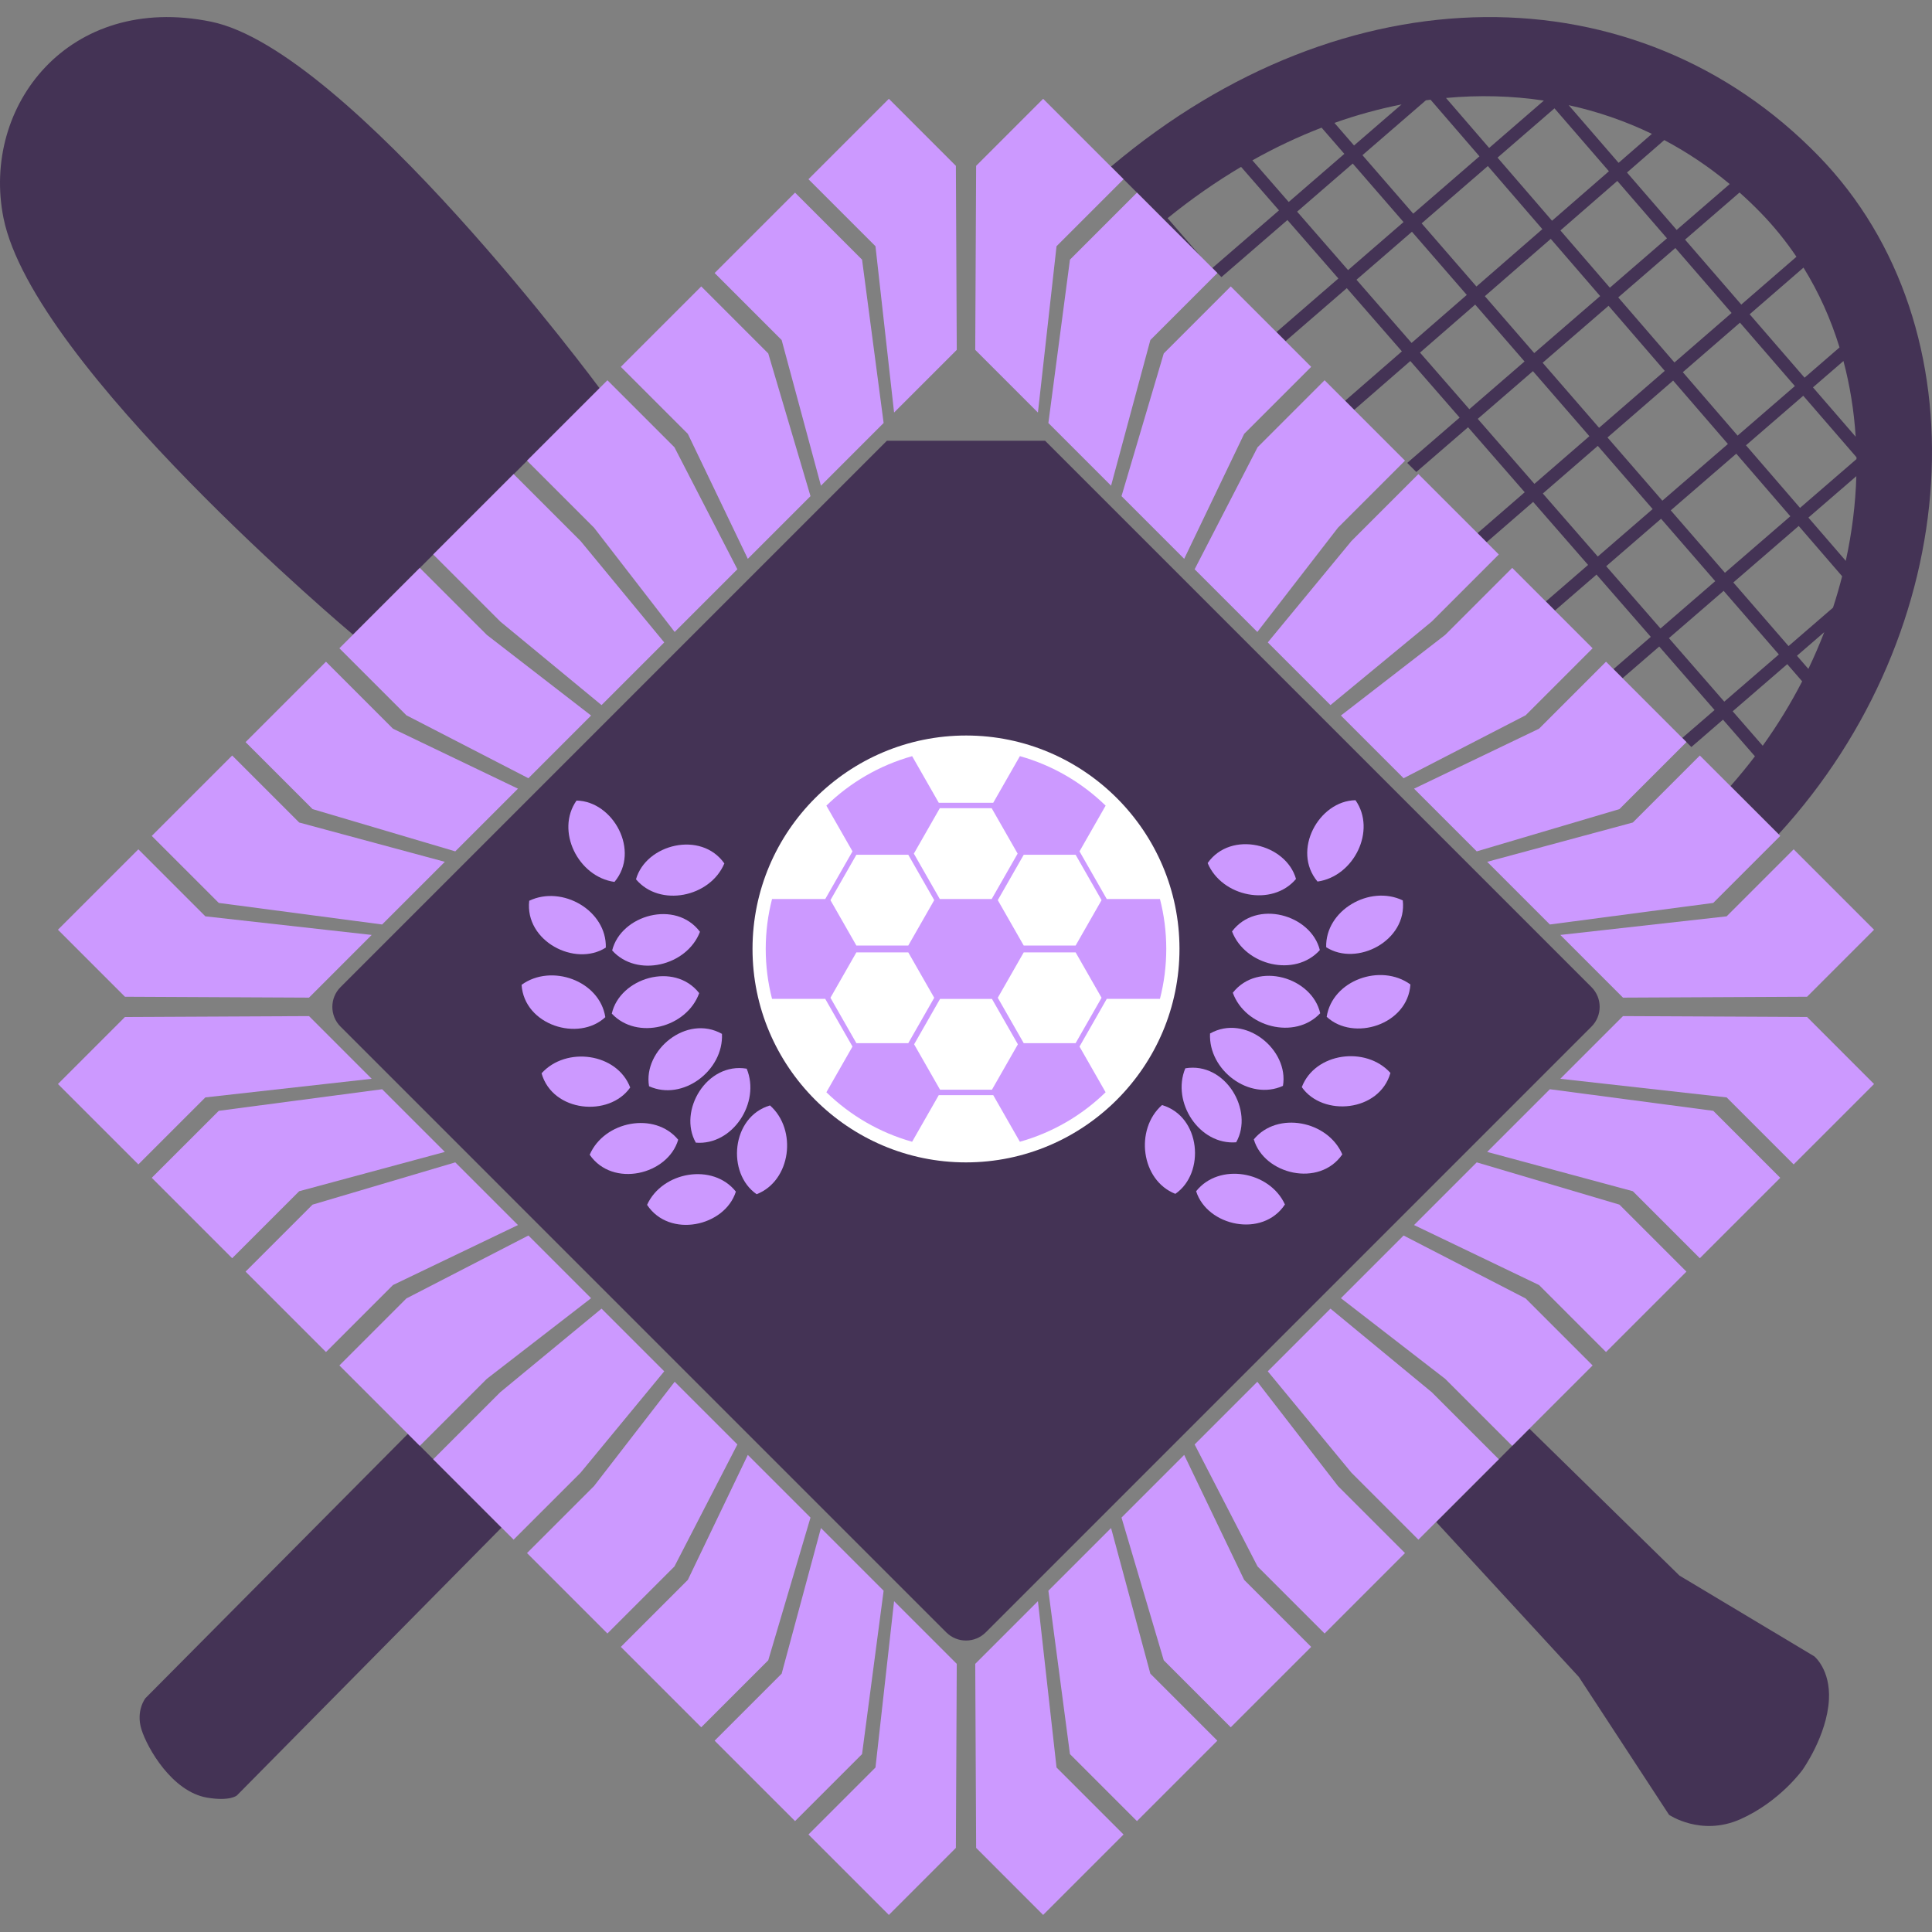 <?xml version="1.0" encoding="UTF-8"?>
<svg xmlns="http://www.w3.org/2000/svg" version="1.1" viewBox="0 0 566.929 566.929">
  <rect x="0" y="0" width="566.929" height="566.929" fill="#808080" stroke="none"/>
  <g id="Outside">
    <g id="Bottom_Left">
      <path d="M119.679,420.764l-77.003,77.553s-2.873,3.643-1.177,9.132c1.697,5.49,9.019,18.334,19.304,20.058,6.755,1.132,8.721-.656,8.721-.656l77.65-78.593-27.477-27.511" fill="#435"/>
    </g>
    <g id="Bottom_Right">
      <path d="M421.433,446.605l41.876,45.487,26.457,40.446s9.379,6.427,20.929,1.294,18.226-14.462,18.226-14.462c0,0,7.168-9.998,7.761-20.578.496-8.872-4.294-12.758-4.294-12.758l-39.564-23.691-44.035-43.112-27.356,27.374" fill="#435"/>
    </g>
    <g id="Top_Right">
      <path d="M352.43,75.324l-9.811-11.296c7.032-5.706,14.242-10.725,21.566-15.061l11.128,12.765-19.562,16.913,2.668,2.668,19.364-16.744,14.951,17.149-18.177,15.735,2.668,2.668,17.981-15.567,16.169,18.55-16.668,14.499,2.668,2.667,16.472-14.331,14.469,16.598-15.377,13.298,2.668,2.668,15.185-13.129,16.623,19.071-13.855,12.01,2.667,2.666,13.661-11.838,16.12,18.49-12.401,10.727,2.667,2.667,12.207-10.559,15.929,18.274-10.953,9.467,2.667,2.667,10.76-9.3,16.241,18.635-9.476,8.188,2.667,2.668,9.281-8.023,9.369,10.747c-2.264,2.985-4.663,5.902-7.176,8.75l14.116,14.116c54.688-59.651,60.708-148.691,11.72-199.044-53.194-54.682-138.762-54.997-207.627,3.14l26.431,26.431h0ZM380.631,62.107l16.322-14.113,14.903,17.169-16.278,14.093s-14.947-17.149-14.947-17.149ZM398.051,82.089l16.271-14.085,16.091,18.538-16.197,14.091-16.165-18.544ZM490.968,111.678l16.07,18.607-19.235,16.638-16.098-18.55,19.263-16.695ZM469.238,125.532l-16.562-19.081,19.339-16.722,16.494,19.101-19.271,16.702h0ZM509.498,133.132l15.859,18.363-19.191,16.583-15.897-18.316,19.229-16.63ZM493.813,109.214l16.77-14.532,16.104,18.607-16.803,14.535-16.071-18.61h0ZM491.352,106.365l-16.493-19.096,16.761-14.493,16.499,19.06-16.767,14.529h0ZM472.399,84.42l-14.508-16.798,16.695-14.527,14.571,16.835-16.758,14.49h0ZM469.553,86.882l-19.346,16.726-14.489-16.694,19.335-16.821,14.5,16.789h0ZM433.25,84.072l-16.082-18.531,19.428-16.818,15.997,18.522-19.343,16.827h0ZM416.688,103.469l16.19-14.086,14.483,16.687-16.197,14.006-14.476-16.607ZM433.636,122.911l16.191-13.999,16.567,19.084-16.135,13.985-16.623-19.07ZM452.732,144.817l16.129-13.978,16.097,18.544-16.104,13.928-16.122-18.494ZM471.328,166.148l16.095-13.923,15.897,18.314-16.062,13.882-15.93-18.273ZM489.728,187.257l16.059-13.878,16.2,18.667-16.015,13.844-16.244-18.633h0ZM517.252,218.832l-8.808-10.107,16.01-13.836,4.377,5.043c-3.343,6.492-7.209,12.816-11.579,18.9ZM530.647,196.282l-3.345-3.855,8.007-6.922c-1.402,3.628-2.955,7.225-4.662,10.777h0ZM537.883,178.307l-13.049,11.278-16.2-18.665,19.182-16.579,12.742,14.756c-.784,3.078-1.675,6.156-2.675,9.21h0ZM541.626,164.576l-10.965-12.692,14.066-12.154c-.24,8.227-1.281,16.555-3.101,24.846h0ZM544.771,134.717l-16.567,14.317-15.861-18.363,16.807-14.538,15.621,18.047c.002.18,0,.36,0,.537h0ZM544.531,128.156l-12.534-14.483,8.947-7.738c1.908,7.182,3.103,14.627,3.587,22.221ZM539.797,101.949l-10.265,8.879-16.108-18.609,15.795-13.69c4.52,7.296,8.039,15.165,10.578,23.42ZM516.646,62.407c3.922,4.03,7.414,8.361,10.505,12.934l-16.189,14.031-16.497-19.057,15.987-13.824c2.117,1.881,4.182,3.85,6.194,5.916ZM507.571,54.009l-15.567,13.462-14.577-16.845,10.939-9.52c6.73,3.566,13.158,7.868,19.205,12.903ZM484.734,39.28l-9.772,8.501-14.643-16.918c8.435,1.842,16.613,4.648,24.415,8.417ZM472.125,50.251l-16.694,14.523-15.989-18.516,16.707-14.465s15.976,18.458,15.976,18.458ZM453.033,29.515l-16.051,13.897-12.661-14.662c9.738-.899,19.36-.642,28.712.765ZM419.786,29.26l14.35,16.614-19.436,16.826-14.901-17.167,18.615-16.097c.459-.064.916-.117,1.372-.176ZM411.265,30.647l-13.934,12.045-5.752-6.629c6.555-2.325,13.129-4.128,19.686-5.416ZM387.81,37.461l6.676,7.69-16.326,14.12-10.656-12.221c6.7-3.763,13.487-6.957,20.306-9.589Z" fill="#435"/>
    </g>
    <g id="Top_Left">
      <path d="M175.96,113.944S102.426,14.636,61.954,6.366C20.136-2.178-5.551,31.181,1.022,63.951c8.738,43.561,102.578,122.288,102.578,122.288l72.36-72.295" fill="#435"/>
    </g>
  </g>
  <g id="Outer_Square">
    <g id="Bottom_Right1">
      <polygon points="476.253 298.167 530.266 298.427 549.927 318.095 526.333 341.688 506.666 322.023 457.859 316.562 476.253 298.167" fill="#c9f"/>
      <polygon points="454.795 319.629 502.736 325.958 522.401 345.621 498.802 369.215 479.139 349.554 436.4 338.019 454.795 319.629" fill="#c9f"/>
      <polygon points="433.334 341.086 475.206 353.486 494.869 373.147 471.274 396.743 451.613 377.08 414.938 359.481 433.334 341.086" fill="#c9f"/>
      <polygon points="411.875 362.55 447.676 381.013 467.341 400.68 443.744 424.273 424.08 404.612 393.48 380.944 411.875 362.55" fill="#c9f"/>
      <polygon points="390.412 384.007 420.15 408.543 439.811 428.207 416.215 451.801 396.554 432.14 372.018 402.402 390.412 384.007" fill="#c9f"/>
      <polygon points="368.955 405.467 392.621 436.072 412.284 455.737 388.691 479.333 369.023 459.666 350.555 423.865 368.955 405.467" fill="#c9f"/>
      <polygon points="347.491 426.929 365.09 463.602 384.756 483.266 361.156 506.859 341.494 487.198 329.097 445.323 347.491 426.929" fill="#c9f"/>
      <polygon points="326.033 448.39 337.562 491.129 357.225 510.792 333.629 534.386 313.968 514.725 307.638 466.784 326.033 448.39" fill="#c9f"/>
      <polygon points="304.571 469.853 310.031 518.657 329.697 538.322 306.099 561.919 286.439 542.251 286.178 488.244 304.571 469.853" fill="#c9f"/>
    </g>
    <g id="Top_Right1">
      <polygon points="476.253 292.745 530.266 292.485 549.927 272.82 526.333 249.225 506.666 268.891 457.859 274.35 476.253 292.745" fill="#c9f"/>
      <polygon points="454.795 271.284 502.736 264.955 522.401 245.294 498.802 221.698 479.139 241.361 436.4 252.892 454.795 271.284" fill="#c9f"/>
      <polygon points="433.334 249.826 475.206 237.428 494.869 217.765 471.274 194.17 451.613 213.833 414.938 231.431 433.334 249.826" fill="#c9f"/>
      <polygon points="411.875 228.365 447.676 209.9 467.341 190.234 443.744 166.639 424.08 186.301 393.48 209.968 411.875 228.365" fill="#c9f"/>
      <polygon points="390.412 206.905 420.15 182.37 439.811 162.707 416.215 139.112 396.554 158.774 372.018 188.511 390.412 206.905" fill="#c9f"/>
      <polygon points="368.955 185.446 392.621 154.841 412.284 135.176 388.691 111.582 369.023 131.247 350.555 167.048 368.955 185.446" fill="#c9f"/>
      <polygon points="347.491 163.985 365.09 127.311 384.756 107.648 361.156 84.052 341.494 103.715 329.097 145.589 347.491 163.985" fill="#c9f"/>
      <polygon points="326.033 142.522 337.562 99.783 357.225 80.121 333.629 56.526 313.968 76.188 307.638 124.127 326.033 142.522" fill="#c9f"/>
      <polygon points="304.571 121.061 310.031 72.255 329.697 52.59 306.099 28.995 286.437 48.661 286.176 102.669 304.571 121.061" fill="#c9f"/>
    </g>
    <g id="Bottom_Left1">
      <polygon points="90.678 298.167 36.666 298.427 17.004 318.095 40.598 341.688 60.265 322.023 109.072 316.562 90.678 298.167" fill="#c9f"/>
      <polygon points="112.137 319.629 64.197 325.958 44.531 345.621 68.129 369.215 87.792 349.554 130.531 338.019 112.137 319.629" fill="#c9f"/>
      <polygon points="133.598 341.086 91.725 353.486 72.061 373.147 95.657 396.743 115.318 377.08 151.994 359.481 133.598 341.086" fill="#c9f"/>
      <polygon points="155.058 362.55 119.256 381.013 99.59 400.68 123.187 424.273 142.851 404.612 173.451 380.944 155.058 362.55" fill="#c9f"/>
      <polygon points="176.519 384.007 146.782 408.543 127.12 428.207 150.716 451.801 170.378 432.14 194.915 402.402 176.519 384.007" fill="#c9f"/>
      <polygon points="197.977 405.467 174.311 436.072 154.647 455.737 178.242 479.333 197.908 459.666 216.376 423.865 197.977 405.467" fill="#c9f"/>
      <polygon points="219.44 426.929 201.841 463.602 182.176 483.266 205.774 506.859 225.437 487.198 237.835 445.323 219.44 426.929" fill="#c9f"/>
      <polygon points="240.897 448.39 229.369 491.129 209.706 510.792 233.302 534.386 252.963 514.725 259.293 466.784 240.897 448.39" fill="#c9f"/>
      <polygon points="262.359 469.853 256.9 518.657 237.234 538.322 260.832 561.919 280.493 542.251 280.754 488.244 262.359 469.853" fill="#c9f"/>
    </g>
    <g id="Top_Left1">
      <polygon points="90.678 292.745 36.666 292.485 17.004 272.82 40.598 249.225 60.264 268.891 109.072 274.35 90.678 292.745" fill="#c9f"/>
      <polygon points="112.137 271.284 64.197 264.955 44.531 245.294 68.129 221.698 87.792 241.361 130.532 252.892 112.137 271.284" fill="#c9f"/>
      <polygon points="133.598 249.826 91.725 237.428 72.061 217.765 95.657 194.17 115.318 213.833 151.994 231.431 133.598 249.826" fill="#c9f"/>
      <polygon points="155.058 228.365 119.256 209.9 99.59 190.234 123.188 166.639 142.851 186.301 173.452 209.968 155.058 228.365" fill="#c9f"/>
      <polygon points="176.52 206.905 146.782 182.37 127.12 162.707 150.716 139.112 170.378 158.774 194.915 188.511 176.52 206.905" fill="#c9f"/>
      <polygon points="197.977 185.446 174.31 154.841 154.647 135.176 178.242 111.582 197.908 131.247 216.377 167.048 197.977 185.446" fill="#c9f"/>
      <polygon points="219.44 163.985 201.841 127.311 182.176 107.648 205.774 84.052 225.437 103.715 237.835 145.589 219.44 163.985" fill="#c9f"/>
      <polygon points="240.897 142.522 229.369 99.783 209.706 80.121 233.302 56.526 252.964 76.188 259.293 124.127 240.897 142.522" fill="#c9f"/>
      <polygon points="262.361 121.061 256.901 72.255 237.234 52.59 260.832 28.995 280.494 48.661 280.755 102.669 262.361 121.061" fill="#c9f"/>
    </g>
  </g>
  <g id="Inner_Square">
    <path id="Core" d="M283.466,481.399c-2.098,0-4.196-.802-5.799-2.4l-177.743-177.747c-3.201-3.198-3.201-8.392,0-11.591l160.321-160.322h46.438l160.322,160.322c3.201,3.199,3.201,8.393,0,11.591l-177.742,177.747c-1.6,1.599-3.698,2.4-5.797,2.4" fill="#435"/>
    <g id="Ball">
      <path d="M283.479,341.094c-34.538.014-62.687-28.144-62.658-62.678.027-34.551,28.167-62.619,62.739-62.585,34.448.036,62.515,28.105,62.55,62.556.035,34.541-28.081,62.693-62.631,62.707h0Z" fill="#fff" fill-rule="evenodd"/>
      <path d="M340.38,263.809h-15.613l-7.993-13.988,7.665-13.412c-6.952-6.771-15.566-11.837-25.162-14.524l-7.818,13.68h-15.986l-7.812-13.672c-9.604,2.687-18.219,7.748-25.17,14.517l7.668,13.416-7.992,13.983h-15.617c-1.204,4.673-1.849,9.569-1.853,14.612-.004,5.072.641,9.998,1.854,14.698h15.611l7.994,13.987-7.661,13.409c6.951,6.771,15.564,11.835,25.16,14.523l7.816-13.675h15.986l7.815,13.675c9.598-2.688,18.211-7.752,25.161-14.523l-7.661-13.409,7.993-13.987h15.609c1.216-4.708,1.862-9.643,1.857-14.728-.004-5.03-.648-9.917-1.851-14.582h0ZM275.776,237.165h15.226l7.613,13.322-7.613,13.322h-15.226l-7.614-13.322,7.614-13.322h0ZM251.299,250.82h15.225l7.614,13.321-7.614,13.324h-15.225l-7.613-13.324,7.613-13.321h0ZM251.299,306.11l-7.613-13.324,7.613-13.32h15.225l7.614,13.32-7.614,13.324h-15.225,0ZM291.077,319.765h-15.225l-7.613-13.322,7.613-13.323h15.225l7.613,13.323-7.613,13.322ZM315.631,306.11h-15.225l-7.615-13.324,7.615-13.32h15.225l7.614,13.32-7.614,13.324ZM315.631,277.466h-15.225l-7.615-13.324,7.615-13.321h15.225l7.614,13.321-7.614,13.324Z" fill="#c9f" fill-rule="evenodd"/>
    </g>
    <g id="Left_Leaves">
      <path d="M180.313,258.792c-10.673-1.487-17.364-15.012-11.137-23.872,10.735.175,18.791,14.769,11.137,23.872Z" fill="#c9f" fill-rule="evenodd"/>
      <path d="M155.296,264.321c9.718-4.659,22.77,2.915,22.476,13.741-9.043,5.785-23.822-1.924-22.476-13.741Z" fill="#c9f" fill-rule="evenodd"/>
      <path d="M153.052,288.988c8.725-6.327,22.922-1.216,24.574,9.49-7.859,7.312-23.781,2.376-24.574-9.49Z" fill="#c9f" fill-rule="evenodd"/>
      <path d="M158.917,314.951c7.219-8.004,22.168-5.957,26.01,4.169-6.166,8.788-22.765,7.273-26.01-4.169Z" fill="#c9f" fill-rule="evenodd"/>
      <path d="M173.04,338.852c4.264-9.896,19.079-12.764,25.971-4.41-3.016,10.305-19.222,14.204-25.971,4.41h0Z" fill="#c9f" fill-rule="evenodd"/>
      <path d="M189.879,353.553c4.463-9.809,19.332-12.375,26.054-3.884-3.223,10.242-19.504,13.813-26.054,3.884Z" fill="#c9f" fill-rule="evenodd"/>
      <path d="M212.556,253.368c-4.168,9.937-18.955,12.945-25.928,4.659,2.916-10.332,19.085-14.388,25.928-4.659h0Z" fill="#c9f" fill-rule="evenodd"/>
      <path d="M205.403,273.429c-3.856,10.063-18.541,13.534-25.77,5.469,2.592-10.418,18.625-14.977,25.77-5.469Z" fill="#c9f" fill-rule="evenodd"/>
      <path d="M205.173,291.422c-3.642,10.143-18.251,13.923-25.648,6.013,2.371-10.471,18.305-15.37,25.648-6.013Z" fill="#c9f" fill-rule="evenodd"/>
      <path d="M211.854,303.38c.517,10.765-11.534,19.848-21.396,15.369-1.816-10.582,11.03-21.203,21.396-15.369Z" fill="#c9f" fill-rule="evenodd"/>
      <path d="M219.11,313.595c4.13,9.953-4.132,22.584-14.927,21.708-5.292-9.341,3.198-23.686,14.927-21.708Z" fill="#c9f" fill-rule="evenodd"/>
      <path d="M225.945,324.379c8.071,7.138,6.175,22.11-3.912,26.053-8.848-6.08-7.499-22.698,3.912-26.053Z" fill="#c9f" fill-rule="evenodd"/>
    </g>
    <g id="Right_Leaves">
      <path d="M386.615,258.684c10.675-1.487,17.364-15.012,11.138-23.872-10.736.176-18.792,14.77-11.138,23.872Z" fill="#c9f" fill-rule="evenodd"/>
      <path d="M411.632,264.214c-9.717-4.659-22.769,2.914-22.476,13.741,9.044,5.785,23.821-1.924,22.476-13.741Z" fill="#c9f" fill-rule="evenodd"/>
      <path d="M413.876,288.881c-8.725-6.327-22.923-1.216-24.572,9.49,7.859,7.311,23.778,2.376,24.572-9.49Z" fill="#c9f" fill-rule="evenodd"/>
      <path d="M408.013,314.844c-7.218-8.004-22.169-5.957-26.011,4.169,6.167,8.788,22.765,7.273,26.011-4.169Z" fill="#c9f" fill-rule="evenodd"/>
      <path d="M393.889,338.745c-4.266-9.897-19.079-12.764-25.97-4.41,3.015,10.304,19.221,14.204,25.97,4.41Z" fill="#c9f" fill-rule="evenodd"/>
      <path d="M377.051,353.445c-4.464-9.809-19.333-12.375-26.055-3.884,3.222,10.243,19.504,13.814,26.055,3.884Z" fill="#c9f" fill-rule="evenodd"/>
      <path d="M354.372,253.26c4.169,9.937,18.957,12.945,25.93,4.659-2.918-10.331-19.086-14.387-25.93-4.659h0Z" fill="#c9f" fill-rule="evenodd"/>
      <path d="M361.527,273.322c3.855,10.062,18.539,13.534,25.77,5.469-2.592-10.418-18.626-14.978-25.77-5.469Z" fill="#c9f" fill-rule="evenodd"/>
      <path d="M361.757,291.314c3.641,10.143,18.251,13.923,25.647,6.013-2.371-10.471-18.304-15.369-25.647-6.013Z" fill="#c9f" fill-rule="evenodd"/>
      <path d="M355.075,303.272c-.516,10.765,11.534,19.848,21.395,15.369,1.818-10.582-11.029-21.203-21.395-15.369Z" fill="#c9f" fill-rule="evenodd"/>
      <path d="M347.819,313.487c-4.129,9.953,4.133,22.584,14.927,21.708,5.293-9.339-3.198-23.685-14.927-21.708Z" fill="#c9f" fill-rule="evenodd"/>
      <path d="M340.984,324.27c-8.07,7.139-6.175,22.11,3.912,26.054,8.848-6.079,7.501-22.697-3.912-26.054h0Z" fill="#c9f" fill-rule="evenodd"/>
    </g>
  </g>
</svg>
